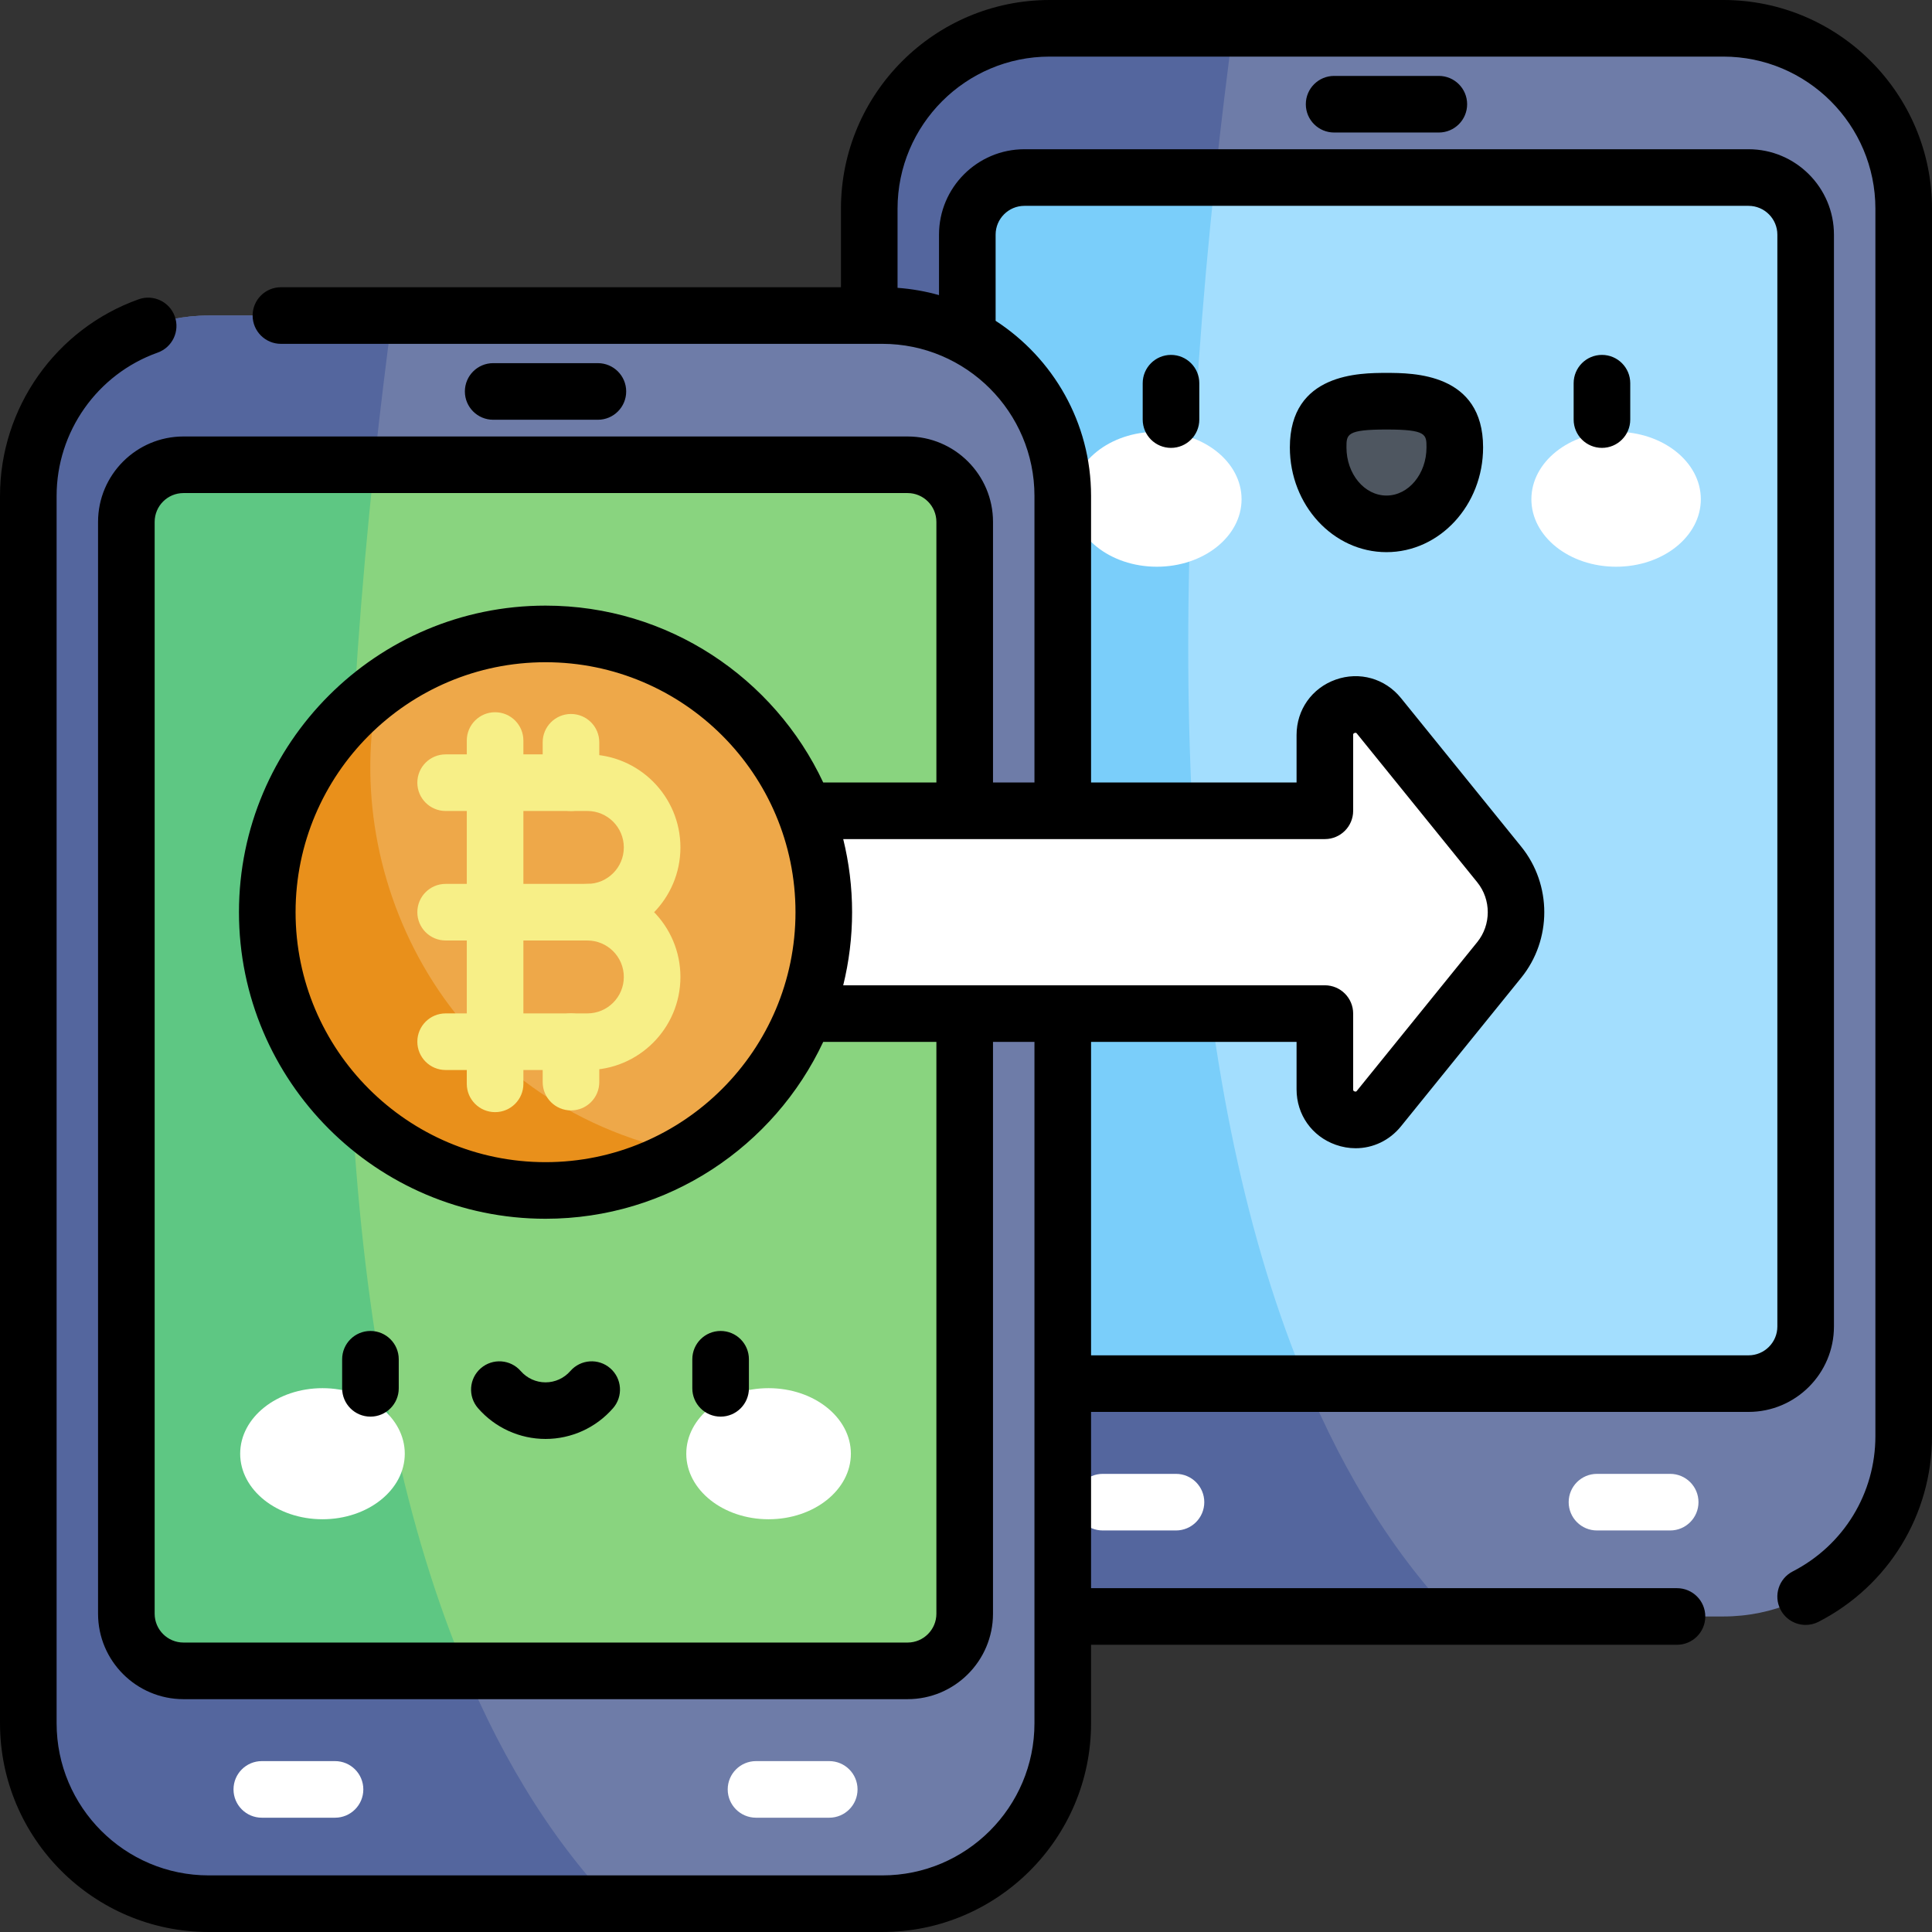 <svg height="512pt" viewBox="0 0 512 512" width="512pt" xmlns="http://www.w3.org/2000/svg"><rect x="0" y="0" width="512" height="512" fill="#333333" stroke="none"/><path d="m456.688 428.383h-178.516c-26.406 0-47.812-21.406-47.812-47.812v-325.258c0-26.406 21.406-47.812 47.812-47.812h178.516c26.406 0 47.812 21.406 47.812 47.812v325.258c0 26.406-21.406 47.812-47.812 47.812zm0 0" fill="#6e7ca8"/><path d="m326.805 7.5h-48.633c-26.406 0-47.812 21.406-47.812 47.812v325.258c0 26.406 21.406 47.812 47.812 47.812h106.984c-68.355-72.277-84.664-223.367-58.352-420.883zm0 0" fill="#54669e"/><path d="m463.375 366.672h-191.891c-8.359 0-15.137-6.777-15.137-15.137v-289.348c0-8.359 6.777-15.137 15.137-15.137h191.891c8.363 0 15.141 6.777 15.141 15.137v289.348c0 8.359-6.777 15.137-15.141 15.137zm0 0" fill="#6e7ca8"/><path d="m463.375 366.672h-191.891c-8.359 0-15.137-6.777-15.137-15.137v-289.348c0-8.359 6.777-15.137 15.137-15.137h191.891c8.363 0 15.141 6.777 15.141 15.137v289.348c0 8.359-6.777 15.137-15.141 15.137zm0 0" fill="#a3defe"/><path d="m322.047 47.051h-50.562c-8.363 0-15.141 6.777-15.141 15.137v289.348c0 8.363 6.777 15.141 15.141 15.141h74.781c-31.637-75.008-38.621-185.297-24.219-319.625zm0 0" fill="#7acefa"/><path d="m329.027 132.305c0-9.875-10.051-17.879-22.453-17.879-12.398 0-22.453 8.004-22.453 17.879s10.055 17.883 22.453 17.883c12.402 0 22.453-8.008 22.453-17.883zm0 0" fill="#fff"/><path d="m450.738 132.305c0-9.875-10.051-17.879-22.453-17.879s-22.453 8.004-22.453 17.879 10.051 17.883 22.453 17.883 22.453-8.008 22.453-17.883zm0 0" fill="#fff"/><path d="m385.535 118.566c0-11.188-8.105-12.238-18.105-12.238-9.996 0-18.105 1.051-18.105 12.238s8.105 20.258 18.105 20.258 18.105-9.07 18.105-20.258zm0 0" fill="#4e5660"/><path d="m311.648 405.59h-19.406c-4.141 0-7.5-3.355-7.5-7.5 0-4.145 3.359-7.5 7.5-7.5h19.406c4.141 0 7.5 3.355 7.5 7.5 0 4.141-3.359 7.5-7.5 7.5zm0 0" fill="#fff"/><path d="m442.617 405.59h-19.402c-4.145 0-7.5-3.355-7.5-7.5 0-4.145 3.355-7.5 7.5-7.5h19.402c4.141 0 7.5 3.355 7.5 7.5 0 4.141-3.359 7.5-7.5 7.5zm0 0" fill="#fff"/><path d="m233.828 504.5h-178.516c-26.406 0-47.812-21.406-47.812-47.812v-325.258c0-26.406 21.406-47.812 47.812-47.812h178.516c26.406 0 47.812 21.406 47.812 47.812v325.258c0 26.406-21.406 47.812-47.812 47.812zm0 0" fill="#6e7ca8"/><path d="m103.945 83.617h-48.633c-26.406 0-47.812 21.406-47.812 47.812v325.258c0 26.406 21.406 47.812 47.812 47.812h106.984c-68.355-72.277-84.664-223.363-58.352-420.883zm0 0" fill="#54669e"/><path d="m240.516 442.793h-191.891c-8.363 0-15.141-6.777-15.141-15.137v-289.348c0-8.363 6.781-15.141 15.141-15.141h191.891c8.359 0 15.137 6.777 15.137 15.141v289.348c0 8.359-6.773 15.137-15.137 15.137zm0 0" fill="#6e7ca8"/><path d="m240.516 442.793h-191.891c-8.363 0-15.141-6.777-15.141-15.137v-289.348c0-8.363 6.781-15.141 15.141-15.141h191.891c8.359 0 15.137 6.777 15.137 15.141v289.348c0 8.359-6.773 15.137-15.137 15.137zm0 0" fill="#89d47f"/><path d="m99.188 123.168h-50.562c-8.359 0-15.141 6.777-15.141 15.141v289.348c0 8.359 6.781 15.137 15.141 15.137h74.781c-31.641-75.008-38.621-185.297-24.219-319.625zm0 0" fill="#5ec783"/><path d="m88.785 481.711h-19.402c-4.141 0-7.5-3.359-7.5-7.5 0-4.145 3.359-7.5 7.5-7.5h19.402c4.145 0 7.5 3.355 7.5 7.5 0 4.141-3.355 7.5-7.5 7.5zm0 0" fill="#fff"/><path d="m219.758 481.711h-19.406c-4.141 0-7.5-3.359-7.5-7.5 0-4.145 3.359-7.5 7.5-7.5h19.406c4.141 0 7.5 3.355 7.5 7.5 0 4.141-3.359 7.5-7.5 7.5zm0 0" fill="#fff"/><path d="m365.43 293.777 31.883-39.391c5.969-7.375 5.969-17.918 0-25.293l-31.883-39.391c-4.777-5.906-14.328-2.527-14.328 5.07v20.094h-237.93v53.746h237.93v20.09c0 7.602 9.551 10.98 14.328 5.074zm0 0" fill="#fff"/><path d="m218.312 241.738c0 40.73-33.016 73.746-73.742 73.746-40.727 0-73.742-33.016-73.742-73.746 0-40.727 33.016-73.742 73.742-73.742 40.727 0 73.742 33.016 73.742 73.742zm0 0" fill="#eea849"/><path d="m181.59 305.527c-62.531-12.723-91.953-72.648-81.332-122.734-17.871 13.457-29.43 34.852-29.43 58.945 0 40.73 33.016 73.746 73.742 73.746 13.492 0 26.141-3.629 37.02-9.957zm0 0" fill="#e9901b"/><g fill="#f7ef87"><path d="m155.66 249.238h-37.562c-4.145 0-7.5-3.355-7.5-7.5 0-4.141 3.355-7.5 7.5-7.5h37.562c5.328 0 9.66-4.332 9.66-9.66s-4.332-9.66-9.66-9.66h-37.562c-4.145 0-7.5-3.359-7.5-7.5 0-4.145 3.355-7.5 7.5-7.5h37.562c13.598 0 24.66 11.062 24.66 24.66s-11.062 24.66-24.66 24.66zm0 0"/><path d="m155.66 283.562h-37.562c-4.145 0-7.5-3.355-7.5-7.5 0-4.141 3.355-7.5 7.5-7.5h37.562c5.328 0 9.66-4.332 9.66-9.66s-4.332-9.66-9.66-9.66c-4.145 0-7.5-3.359-7.5-7.5 0-4.145 3.355-7.5 7.5-7.5 13.598 0 24.66 11.062 24.66 24.66s-11.062 24.66-24.66 24.66zm0 0"/><path d="m131.203 294.73c-4.141 0-7.5-3.359-7.5-7.5v-90.98c0-4.141 3.359-7.5 7.5-7.5 4.145 0 7.5 3.359 7.5 7.5v90.98c0 4.141-3.355 7.5-7.5 7.5zm0 0"/><path d="m151.316 214.918c-4.141 0-7.5-3.359-7.5-7.5v-10.707c0-4.145 3.359-7.5 7.5-7.5 4.145 0 7.5 3.355 7.5 7.5v10.707c0 4.141-3.355 7.5-7.5 7.5zm0 0"/><path d="m151.316 294.27c-4.141 0-7.5-3.355-7.5-7.5v-10.707c0-4.141 3.359-7.5 7.5-7.5 4.145 0 7.5 3.359 7.5 7.5v10.707c0 4.145-3.355 7.5-7.5 7.5zm0 0"/></g><path d="m107.27 385.246c0-9.59-9.762-17.367-21.809-17.367-12.047 0-21.812 7.777-21.812 17.367 0 9.594 9.766 17.371 21.812 17.371 12.047 0 21.809-7.777 21.809-17.371zm0 0" fill="#fff"/><path d="m225.492 385.246c0-9.59-9.766-17.367-21.812-17.367-12.043 0-21.809 7.777-21.809 17.367 0 9.594 9.766 17.371 21.809 17.371 12.047 0 21.812-7.777 21.812-17.371zm0 0" fill="#fff"/><path d="m98.172 352.719c-4.145 0-7.5 3.355-7.5 7.5v7.703c0 4.141 3.355 7.5 7.5 7.5 4.141 0 7.5-3.359 7.5-7.5v-7.703c0-4.145-3.359-7.5-7.5-7.5zm63.559 9.891c-3.121-2.723-7.859-2.398-10.582.727-1.66 1.906-4.059 3-6.578 3-2.52 0-4.918-1.094-6.578-3-2.723-3.121-7.461-3.449-10.582-.727-3.125 2.719-3.449 7.457-.727 10.578 4.512 5.18 11.031 8.148 17.887 8.148 6.855 0 13.375-2.969 17.887-8.148 2.723-3.121 2.398-7.859-.727-10.578zm29.238-9.891c-4.141 0-7.5 3.355-7.5 7.5v7.703c0 4.141 3.359 7.5 7.5 7.5 4.145 0 7.5-3.359 7.5-7.5v-7.703c0-4.145-3.355-7.5-7.5-7.5zm265.719-352.719h-178.516c-30.5 0-55.312 24.812-55.312 55.312v20.809h-148.414c-4.141 0-7.5 3.355-7.5 7.5 0 4.141 3.359 7.5 7.5 7.5h159.383c22.23 0 40.312 18.082 40.312 40.312v75.934h-10.984v-69.059c0-12.484-10.156-22.637-22.641-22.637h-191.891c-12.484 0-22.641 10.152-22.641 22.637v289.348c0 12.484 10.156 22.641 22.641 22.641h191.891c12.484 0 22.637-10.156 22.637-22.641v-151.543h10.988v180.574c0 22.227-18.082 40.312-40.312 40.312h-178.516c-22.227 0-40.312-18.086-40.312-40.312v-325.258c0-17.012 10.762-32.277 26.777-37.984 3.902-1.391 5.938-5.68 4.547-9.582-1.391-3.902-5.68-5.938-9.582-4.547-21.977 7.832-36.742 28.773-36.742 52.113v325.258c0 30.5 24.812 55.312 55.312 55.312h178.516c30.5 0 55.312-24.812 55.312-55.312v-20.805h155.277c4.145 0 7.5-3.359 7.5-7.5 0-4.145-3.355-7.5-7.5-7.5h-155.277v-46.711h174.234c12.484 0 22.641-10.152 22.641-22.637v-289.348c0-12.48-10.156-22.637-22.641-22.637h-191.891c-12.484 0-22.637 10.152-22.637 22.637v16.023c-3.535-1-7.207-1.652-10.988-1.93v-20.969c0-22.227 18.086-40.312 40.312-40.312h178.516c22.23 0 40.312 18.086 40.312 40.312v325.258c0 15.184-8.395 28.93-21.91 35.879-3.688 1.895-5.137 6.414-3.242 10.098 1.328 2.59 3.953 4.074 6.676 4.074 1.156 0 2.328-.27 3.422-.832 18.539-9.531 30.055-28.391 30.055-49.219v-325.258c0-30.5-24.812-55.312-55.312-55.312zm-208.535 427.652c0 4.215-3.426 7.641-7.637 7.641h-191.891c-4.215 0-7.641-3.426-7.641-7.641v-289.344c0-4.215 3.426-7.641 7.641-7.641h191.891c4.211 0 7.637 3.426 7.637 7.641v69.059h-29.992c-12.973-27.66-41.074-46.871-73.59-46.871-44.797 0-81.242 36.445-81.242 81.246 0 44.797 36.445 81.242 81.242 81.242 32.516 0 60.617-19.211 73.59-46.871h29.992zm-37.34-185.914c0 36.527-29.715 66.246-66.242 66.246-36.527 0-66.242-29.719-66.242-66.246 0-36.523 29.715-66.242 66.242-66.242 36.527 0 66.242 29.719 66.242 66.242zm12.648 19.375c1.527-6.211 2.352-12.699 2.352-19.375s-.824-13.16-2.352-19.371h127.641c4.141 0 7.5-3.355 7.5-7.5v-20.094c0-.211 0-.395.375-.527.375-.133.492.012.625.176l31.883 39.391c3.719 4.594 3.719 11.262 0 15.855l-31.883 39.391c-.133.168-.246.309-.625.176-.375-.133-.375-.316-.375-.527v-20.094c0-4.141-3.359-7.5-7.5-7.5zm40.387-198.926c0-4.211 3.426-7.637 7.637-7.637h191.891c4.215 0 7.641 3.426 7.641 7.637v289.348c0 4.211-3.426 7.641-7.641 7.641h-174.234v-83.062h54.461v12.594c0 6.68 4.07 12.438 10.371 14.668 1.742.617 3.523.918 5.281.918 4.578 0 8.969-2.039 12.008-5.797l31.879-39.391c8.145-10.062 8.145-24.668 0-34.73l-31.879-39.391c-4.207-5.195-10.992-7.105-17.293-4.879-6.297 2.23-10.367 7.988-10.367 14.672v12.59h-54.461v-75.938c0-19.438-10.09-36.551-25.293-46.418zm160.684 56.504c4.141 0 7.5-3.355 7.5-7.5v-9.641c0-4.141-3.359-7.5-7.5-7.5s-7.5 3.359-7.5 7.5v9.641c0 4.145 3.359 7.5 7.5 7.5zm-266.086-7.453c4.141 0 7.5-3.355 7.5-7.5s-3.359-7.5-7.5-7.5h-27.75c-4.141 0-7.5 3.355-7.5 7.5s3.359 7.5 7.5 7.5zm195.109-91.121c-4.141 0-7.5 3.359-7.5 7.5 0 4.145 3.359 7.5 7.5 7.5h27.75c4.141 0 7.5-3.355 7.5-7.5 0-4.141-3.359-7.5-7.5-7.5zm13.875 126.207c14.117 0 25.605-12.453 25.605-27.758 0-19.742-18.602-19.742-25.605-19.742-7 0-25.605 0-25.605 19.742 0 15.305 11.488 27.758 25.605 27.758zm0-32.5c10.605 0 10.605 1.293 10.605 4.742 0 7.035-4.758 12.758-10.605 12.758-5.848 0-10.605-5.723-10.605-12.758 0-3.449 0-4.742 10.605-4.742zm-57.102 4.867c4.145 0 7.5-3.355 7.5-7.5v-9.641c0-4.141-3.355-7.5-7.5-7.5-4.141 0-7.5 3.359-7.5 7.5v9.641c0 4.145 3.359 7.5 7.5 7.5zm0 0"/></svg>